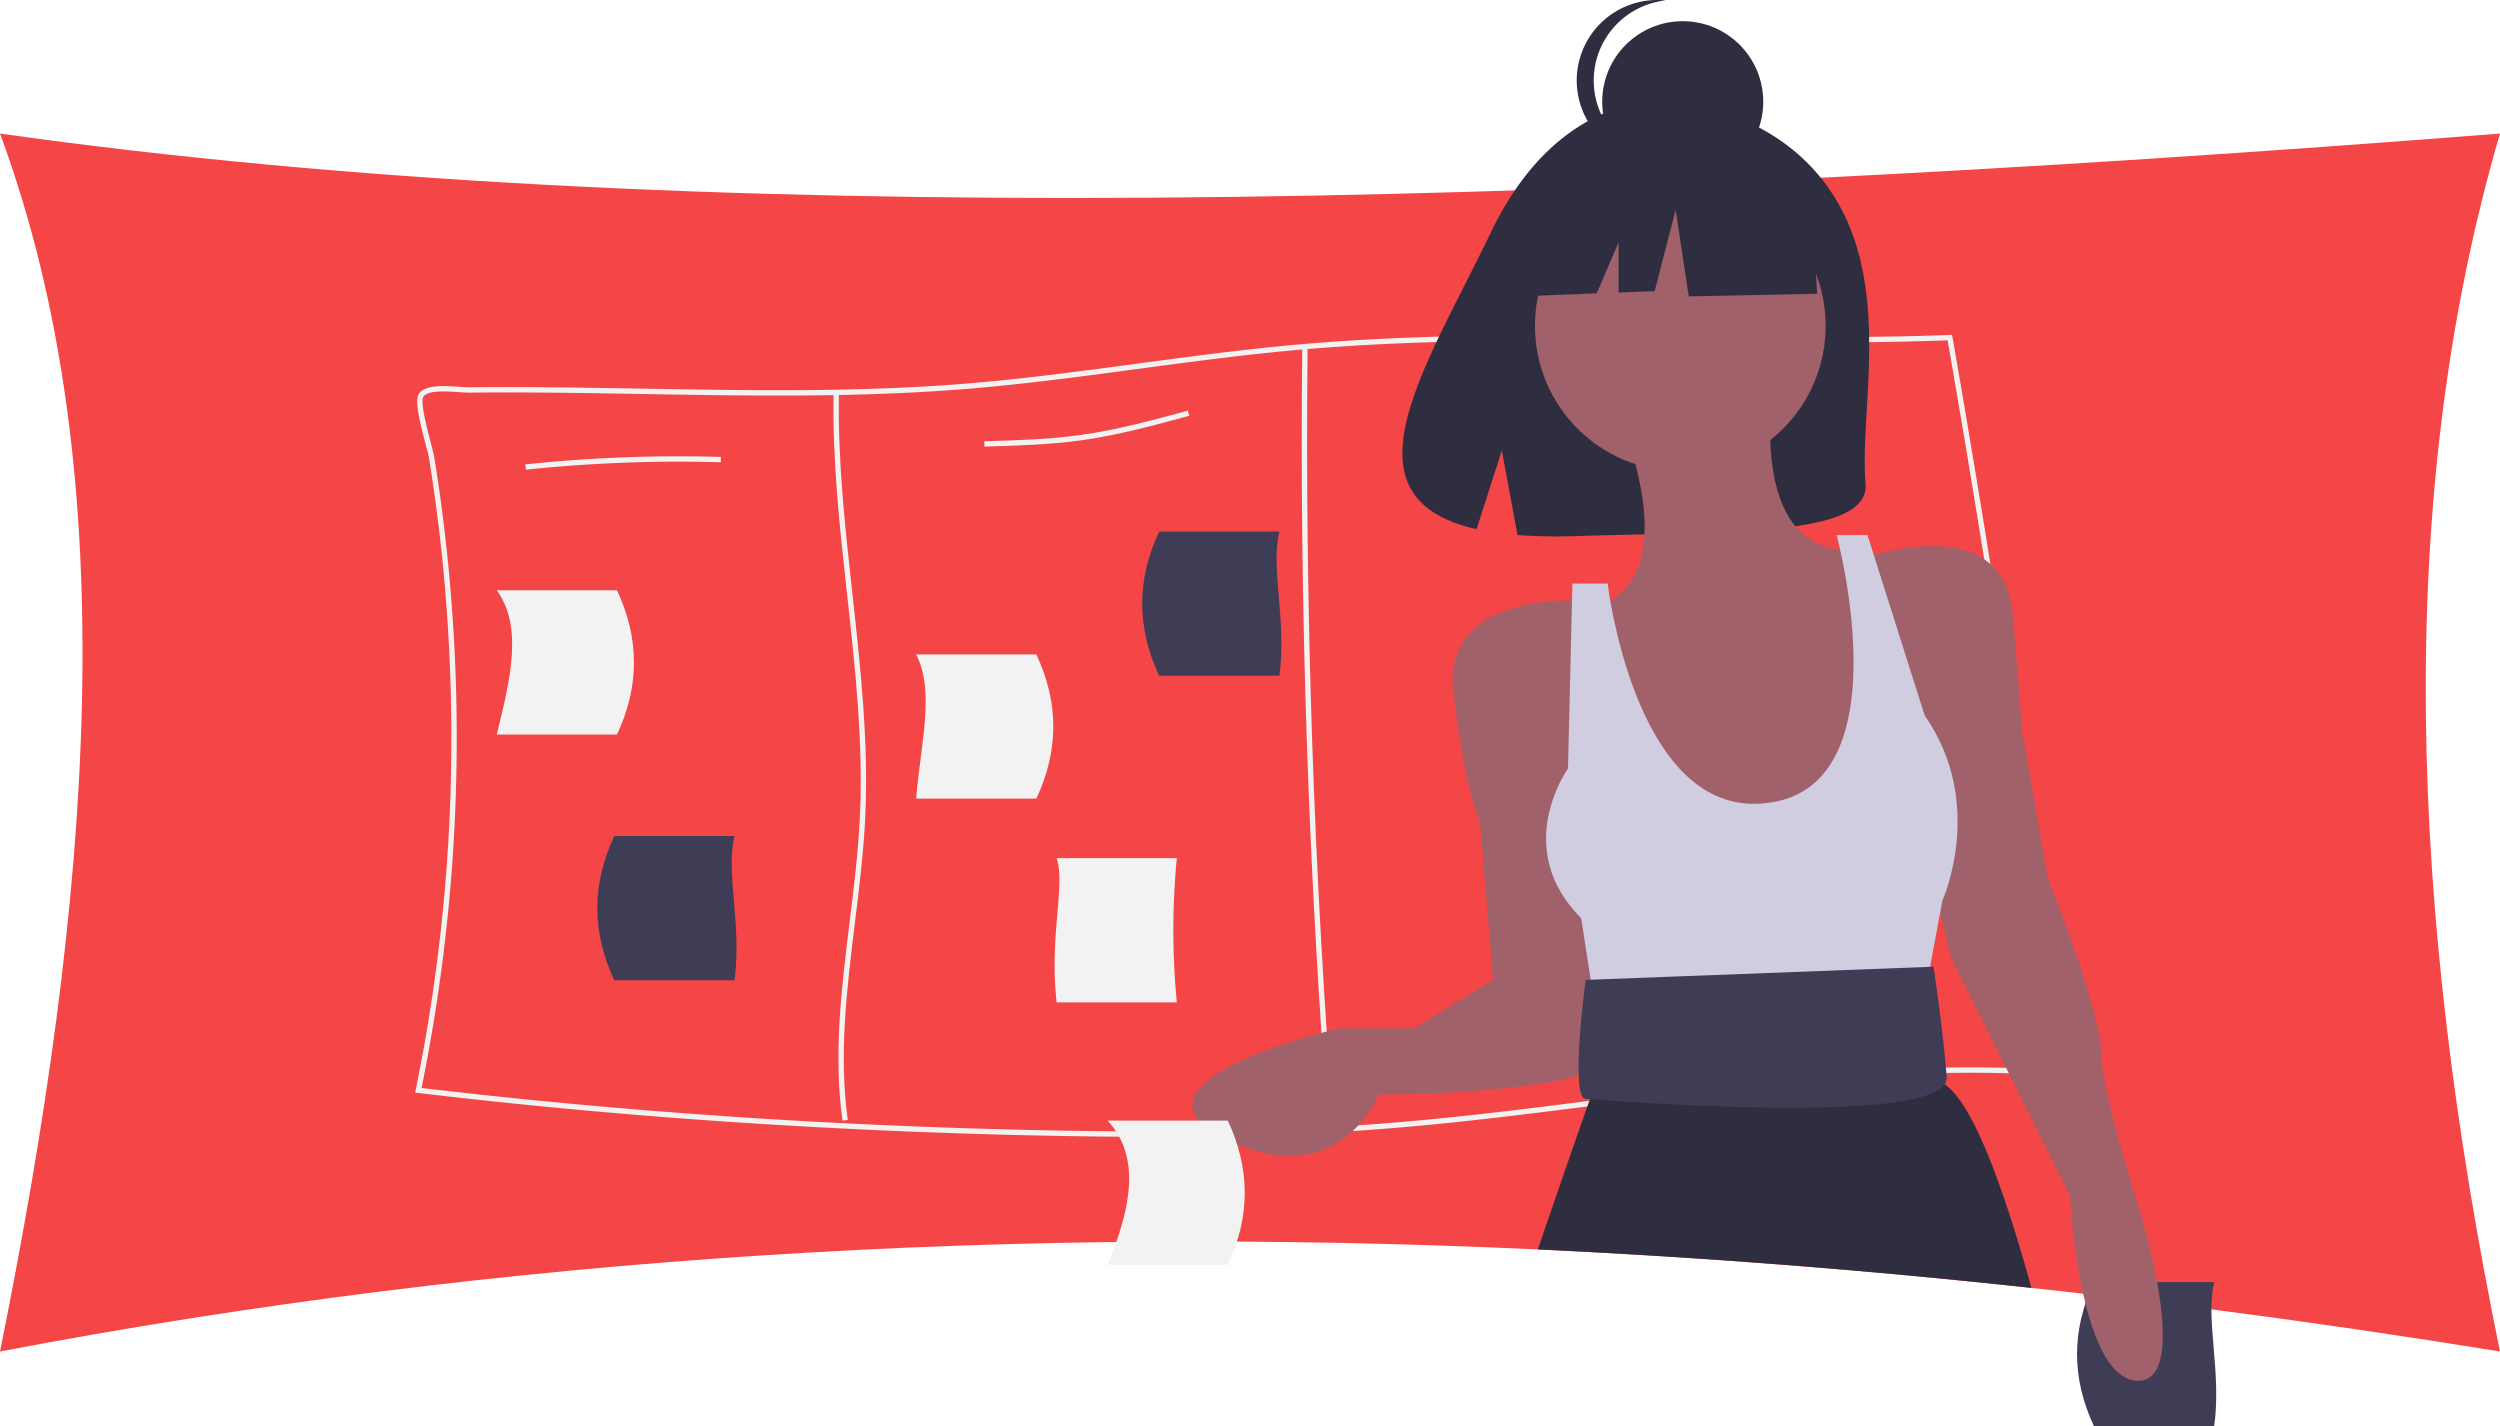 <svg id="e9321c55-7aa4-4d8e-a3d7-7280e303cff0" data-name="Layer 1" xmlns="http://www.w3.org/2000/svg" width="1036" height="591.051" viewBox="0 0 1036 591.051"><title>preparation</title><path d="M1118,209.816c-44.545,152.299-37.336,323.118,0,504.718q-59.935-9.713-119.594-17.466-10.576-1.361-21.141-2.667-14.859-1.843-29.696-3.553c-.775-.1-1.55-.188-2.313-.266-7.139-.83-14.278-1.616-21.417-2.402Q821.119,677.04,719.284,672.242C503.572,662.247,290.916,674.677,82,714.534c37.648-186.317,52.901-361.881,0-504.718C366.35,250.022,726.136,240.494,1118,209.816Z" transform="translate(-82 -154.474)" fill="#f44646"/><path d="M937.353,599.069c-9.076-70.074-19.292-140.668-30.527-210.853q-7.571-47.184-15.717-94.037l-.166-.952-.963.044q-16.652.614-33.427.797-9.098.116-18.185.122c-19.978.044-39.913-.188-59.47-.41-20.023-.232-40.3-.465-60.677-.398-13.271.044-26.586.21-39.89.587-20.631.587-41.263,1.671-61.728,3.575-21.13,1.959-42.514,4.826-63.2,7.604-23.554,3.166-47.904,6.431-71.978,8.368-44.251,3.564-89.366,2.778-132.998,2.025-23.542-.41-47.882-.83-71.823-.564-1.04.011-2.479-.077-4.14-.199-6.099-.421-14.455-1.007-16.935,3.011-1.693,2.723.299,11.046,2.856,20.831.664,2.524,1.24,4.715,1.406,5.789,2.623,16.204,4.704,32.718,6.209,49.077a732.291,732.291,0,0,1,2.247,101.11A725.337,725.337,0,0,1,254.279,606.064l-.244,1.184,1.195.144c84.806,10.083,173.452,16.06,263.494,17.765,13.448.255,26.11.398,38.142.41,1.162.011,2.313.011,3.453.011,9.486,0,18.584-.077,27.361-.221q8.451-.149,16.525-.387c9.796-.299,19.215-.697,28.39-1.206.742-.033,1.472-.077,2.203-.122q3.902-.216,7.759-.476,6.226-.399,12.341-.874c28.302-2.192,56.958-5.733,84.894-9.297q4.699-.614,9.364-1.206c2.103-.266,4.206-.542,6.32-.808,42.104-5.401,85.138-10.703,128.139-11.755,1.66-.044,3.332-.089,4.992-.111q12.95-.232,25.878.133,10.858.299,21.694,1.074l1.35.089ZM913.346,596.988q-12.468-.332-24.937-.089c-1.926.022-3.841.066-5.767.122-44.96,1.162-89.897,6.94-133.772,12.574l-4.682.598c-1.184.155-2.38.31-3.564.465-28.258,3.619-57.268,7.217-85.891,9.43-3.254.255-6.519.487-9.818.708-3.398.232-6.818.443-10.283.642-.73.044-1.472.088-2.214.133-9.22.498-18.706.897-28.556,1.184q-9.646.299-19.79.443c-8.777.133-17.886.188-27.383.155-11.965-.022-24.561-.155-37.92-.41-89.543-1.694-177.714-7.626-262.077-17.61a728.743,728.743,0,0,0,13.769-110.628,733.267,733.267,0,0,0-2.258-101.42c-1.505-16.414-3.597-32.973-6.22-49.232-.199-1.184-.753-3.309-1.45-5.999-1.45-5.501-4.449-16.968-3.121-19.104,1.782-2.878,9.674-2.324,14.909-1.959,1.705.111,3.166.21,4.306.199,23.908-.266,48.236.155,71.767.564,43.676.753,88.846,1.539,133.208-2.037,24.129-1.937,48.513-5.213,72.099-8.379,20.654-2.767,42.016-5.634,63.112-7.593,1.616-.155,3.221-.299,4.837-.432.742-.066,1.483-.133,2.214-.188,17.72-1.483,35.563-2.391,53.405-2.911,13.725-.398,27.45-.576,41.13-.62,20.299-.066,40.521.166,60.478.398,19.502.232,39.359.454,59.271.41,6.143-.011,12.286-.044,18.429-.133q16.304-.183,32.519-.753,7.853,45.159,15.164,90.727c11.312,70.472,21.605,141.376,30.726,211.76Q924.176,597.243,913.346,596.988Z" transform="translate(-82 -154.474)" fill="#f2f2f2"/><path d="M431.128,618.849c-3.813-27.238-.395-55.031,2.912-81.908,1.767-14.364,3.593-29.217,4.297-43.815,1.482-30.774-1.963-62.013-5.295-92.223-3.008-27.268-6.117-55.465-5.62-83.333l2.214.04c-.496,27.726,2.607,55.851,5.606,83.05,3.342,30.296,6.797,61.623,5.307,92.572-.707,14.68-2.54,29.574-4.311,43.978-3.289,26.736-6.69,54.382-2.917,81.331Z" transform="translate(-82 -154.474)" fill="#f2f2f2"/><path d="M632.805,626.498c-8.576-108.88-12.327-219.46-11.146-328.669l2.214.024c-1.179,109.143,2.568,219.657,11.14,328.472Z" transform="translate(-82 -154.474)" fill="#f2f2f2"/><path d="M299.934,349.124,299.7,346.922a604.71,604.71,0,0,1,81.065-3.093l-.065,2.213A602.233,602.233,0,0,0,299.934,349.124Z" transform="translate(-82 -154.474)" fill="#f2f2f2"/><path d="M489.956,339.541l-.063-2.213c13.247-.373,26.945-.76,40.259-2.64,14.936-2.109,29.755-6.145,44.087-10.048l.582,2.136c-14.398,3.921-29.286,7.976-44.359,10.104C517.024,338.778,503.264,339.166,489.956,339.541Z" transform="translate(-82 -154.474)" fill="#f2f2f2"/><path d="M811.155,324.203c-1.639,0-3.27-.014-4.891-.027l-126.217-1.045.017-2.214,126.217,1.045c8.685.072,17.656.146,26.201-1.898l.514,2.153C825.811,323.936,818.42,324.203,811.155,324.203Z" transform="translate(-82 -154.474)" fill="#f2f2f2"/><path d="M337.679,458.855H287.872c5.602-22.985,10.984-44.445,0-59.769h49.808Q351.742,429.001,337.679,458.855Z" transform="translate(-82 -154.474)" fill="#f2f2f2"/><path d="M569.679,569.855H519.872c-3.115-27.707,3.758-48.359,0-59.769H569.679A311.811,311.811,0,0,0,569.679,569.855Z" transform="translate(-82 -154.474)" fill="#f2f2f2"/><path d="M511.453,485.419h-49.808c1.868-22.982,7.889-44.442,0-59.769H511.453Q525.519,455.534,511.453,485.419Z" transform="translate(-82 -154.474)" fill="#f2f2f2"/><path d="M562.368,434.504h49.808c3.115-22.986-3.758-44.445,0-59.769H562.368Q548.301,404.62,562.368,434.504Z" transform="translate(-82 -154.474)" fill="#3f3d56"/><path d="M949.761,745.526h49.808c3.115-22.986-3.758-44.445,0-59.769h-49.808Q935.694,715.641,949.761,745.526Z" transform="translate(-82 -154.474)" fill="#3f3d56"/><path d="M336.573,560.684h49.808c3.115-22.986-3.758-44.445,0-59.769H336.573Q322.506,530.799,336.573,560.684Z" transform="translate(-82 -154.474)" fill="#3f3d56"/><path d="M843.146,237.672c-23.325-39.412-69.472-41.249-69.472-41.249S728.706,190.672,699.859,250.698c-26.887,55.949-63.995,109.969-5.974,123.066l10.48-32.619,6.49,35.048a227.022,227.022,0,0,0,24.825.424c62.136-2.006,121.311.587,119.406-21.71C852.554,325.266,865.59,275.594,843.146,237.672Z" transform="translate(-82 -154.474)" fill="#2f2e41"/><circle cx="696.321" cy="135.054" r="60.227" fill="#a0616a"/><path d="M753.683,328.767s27.376,63.877-9.125,76.652l36.501,120.453,62.052-3.65,16.425-40.151-3.65-60.227L850.411,381.693s-38.326,9.125-34.676-58.402Z" transform="translate(-82 -154.474)" fill="#a0616a"/><path d="M739.083,403.594s-60.227-5.475-54.751,38.326,10.95,52.926,10.95,52.926l5.475,65.702-32.851,20.076H636.88S541.977,602.524,589.429,626.25s63.877-18.25,63.877-18.25,87.602,0,93.078-14.6S739.083,403.594,739.083,403.594Z" transform="translate(-82 -154.474)" fill="#a0616a"/><path d="M855.886,385.343s56.577-20.076,60.227,23.726,3.65,47.451,3.65,47.451l10.95,62.052s21.901,54.751,21.901,71.177,16.425,67.527,16.425,67.527,21.901,71.177-1.825,69.352S939.838,649.975,939.838,649.975l-49.276-98.553L875.961,491.196Z" transform="translate(-82 -154.474)" fill="#a0616a"/><path d="M748.208,396.293H733.607l-1.825,76.652s-23.726,32.851,5.475,62.052l7.3,47.451,133.229-5.475,9.125-49.276s18.25-40.151-7.3-76.652l-23.726-74.827H843.11s29.589,109.098-32.851,111.328C759.158,489.371,748.208,396.293,748.208,396.293Z" transform="translate(-82 -154.474)" fill="#d0cde1"/><path d="M923.839,688.18Q821.119,677.04,719.284,672.242c10.36-30.349,17.798-51.579,20.51-59.249.365-1.029.642-1.804.83-2.335.111-.343.199-.587.244-.708a.906.906,0,0,0,.044-.122l4.416-14.732,1.859-6.209,1.992-6.63,2.679-8.932L870.489,569.671l3.321,7.471,8.833,19.879.974,2.203,1.472,3.298a9.975,9.975,0,0,1,2.756,1.295C898.758,610.967,911.143,642.446,923.839,688.18Z" transform="translate(-82 -154.474)" fill="#2f2e41"/><path d="M883.261,555.073l-144.179,5.475s-6.58,49.276,0,49.276c1.825,0,151.479,12.775,149.654-9.125S883.261,555.073,883.261,555.073Z" transform="translate(-82 -154.474)" fill="#3f3d56"/><circle cx="697.322" cy="42.148" r="33.367" fill="#2f2e41"/><path d="M742.442,187.841a33.368,33.368,0,0,1,29.855-33.179,33.367,33.367,0,1,0,0,66.359A33.368,33.368,0,0,1,742.442,187.841Z" transform="translate(-82 -154.474)" fill="#2f2e41"/><polygon points="750.834 79.398 705.243 55.517 642.283 65.286 629.257 122.818 661.683 121.571 670.742 100.435 670.742 121.223 685.704 120.647 694.388 86.997 699.815 122.818 753.005 121.733 750.834 79.398" fill="#2f2e41"/><path d="M590.786,678.62H540.979c9.439-22.99,14.165-44.449,0-59.769h49.808Q604.853,648.735,590.786,678.62Z" transform="translate(-82 -154.474)" fill="#f2f2f2"/></svg>